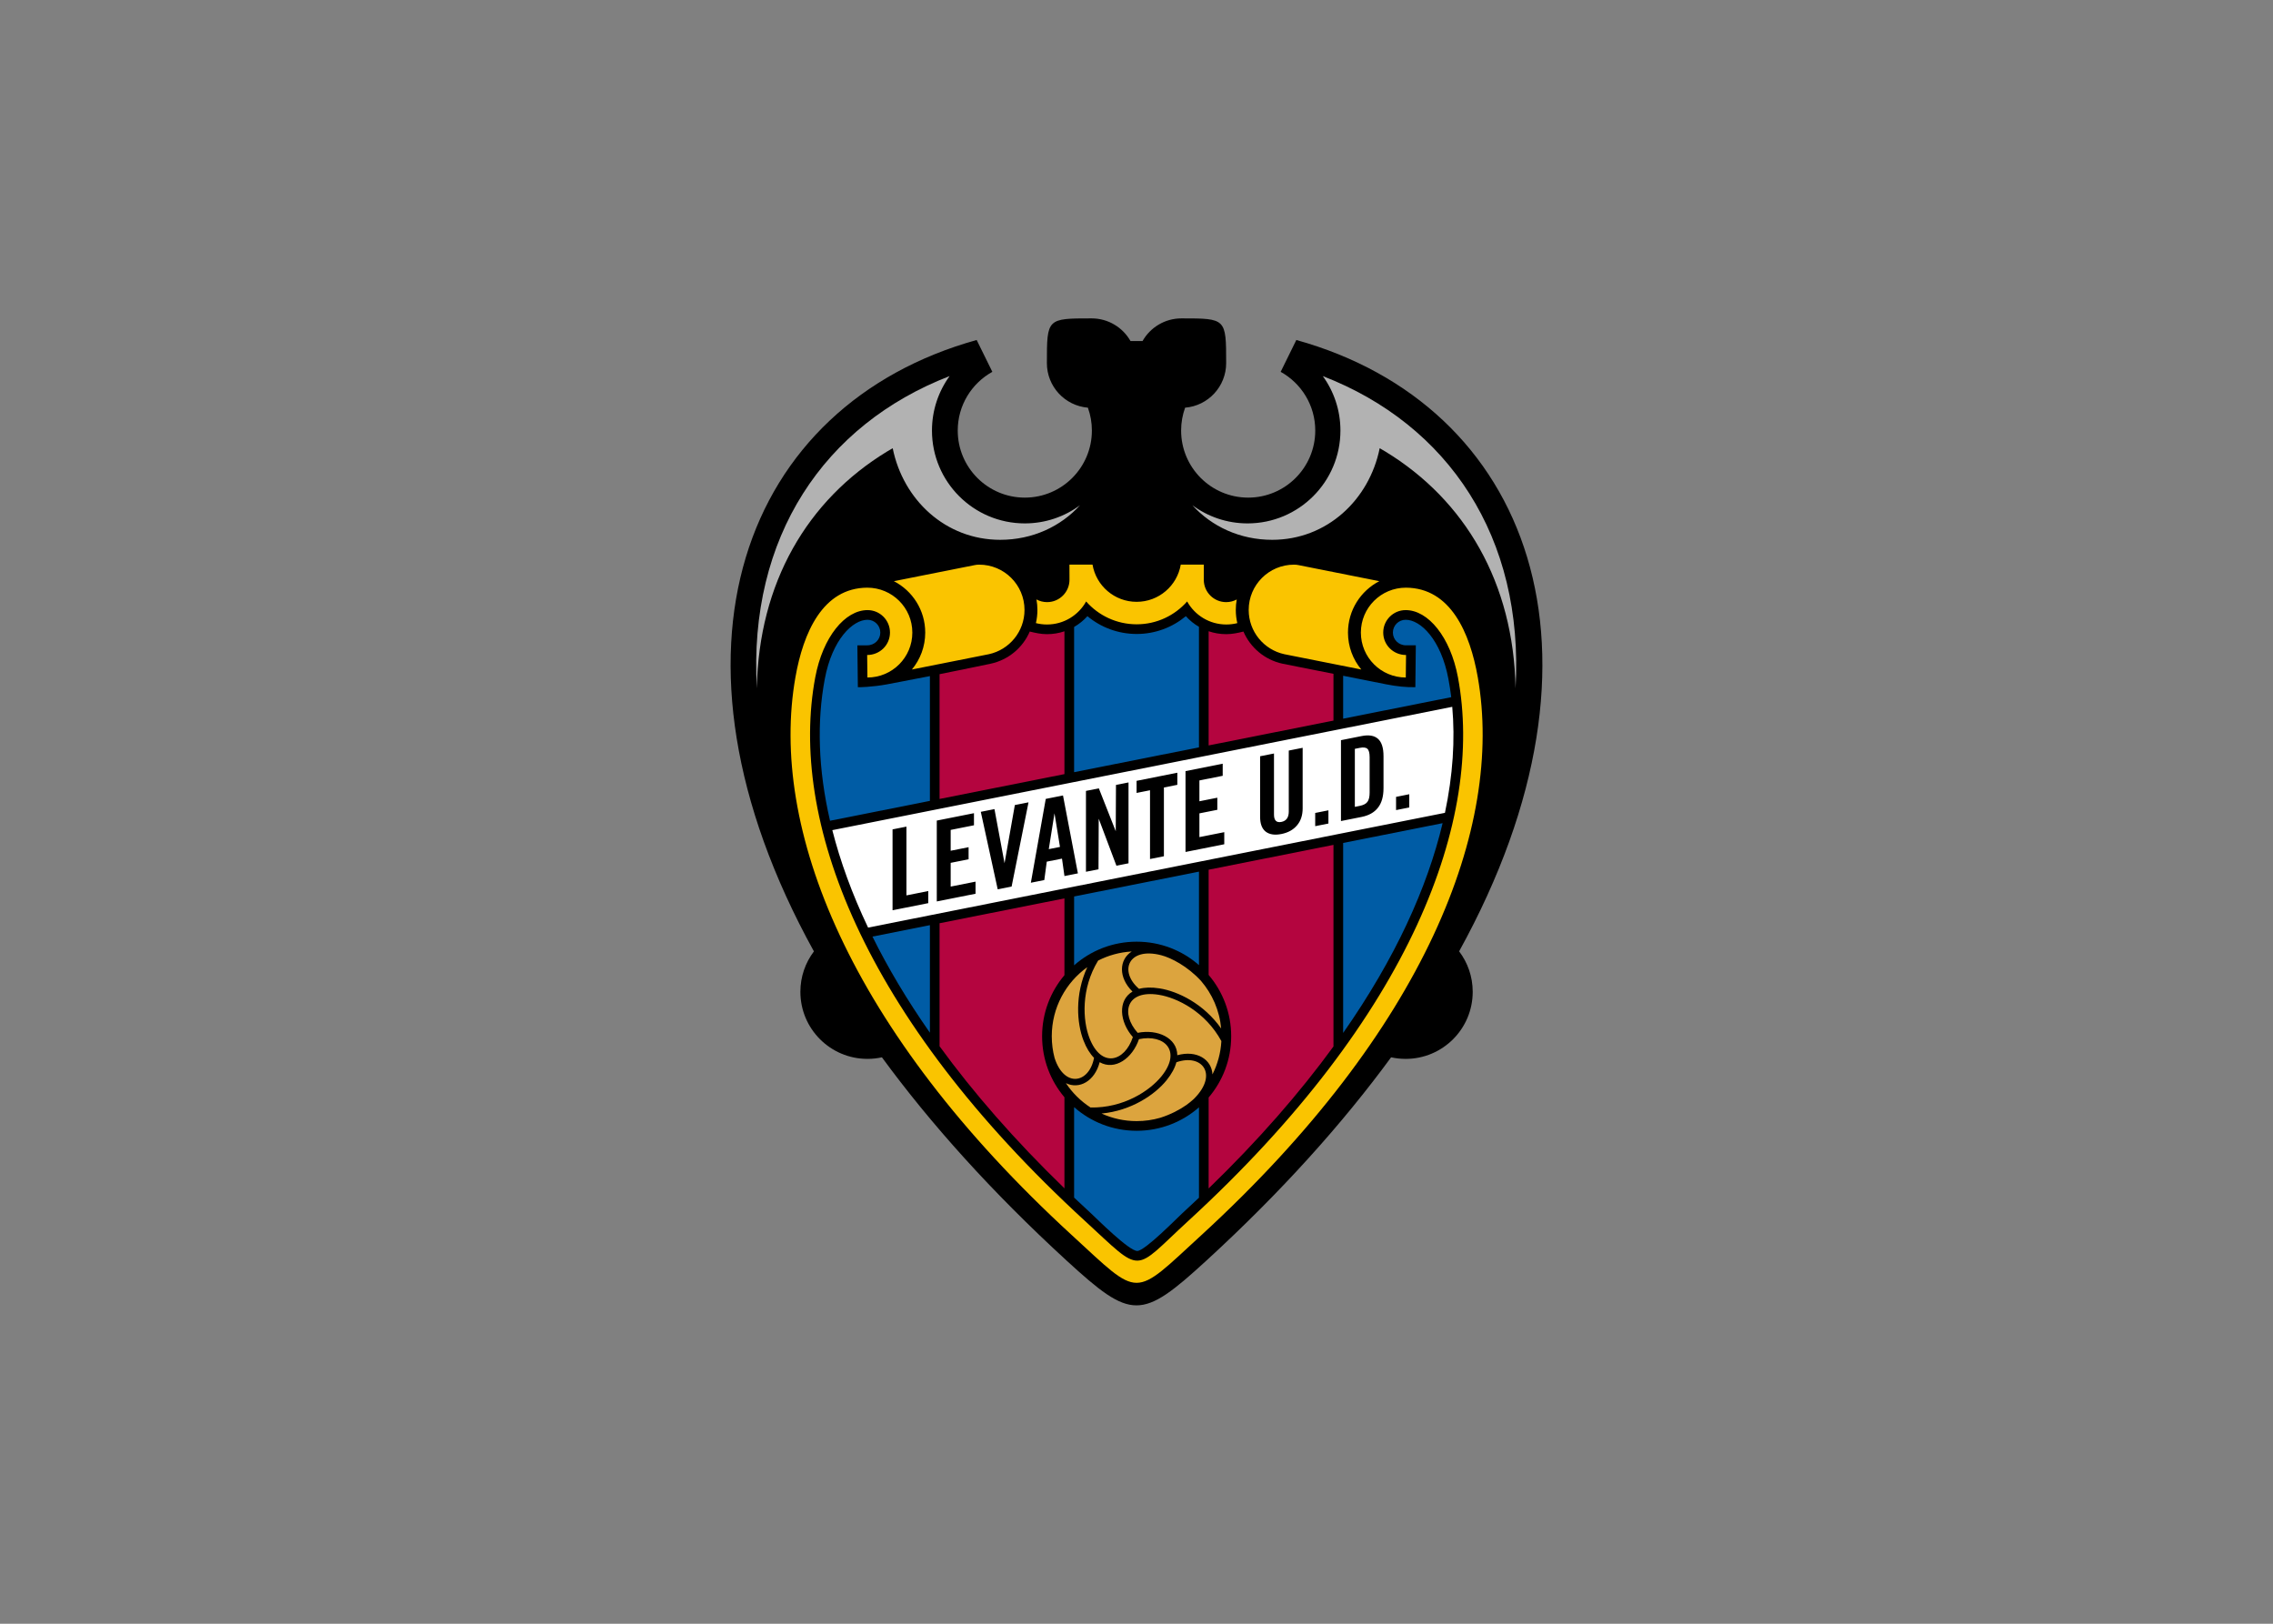 <svg clip-rule="evenodd" fill-rule="evenodd" stroke-linejoin="round" stroke-miterlimit="2" viewBox="0 0 560 400" xmlns="http://www.w3.org/2000/svg"><rect x="0" y="0" width="560" height="400" fill="#808080" stroke="none"/><g transform="matrix(.736 0 0 .736 173.63 72.163)"><g fill-rule="nonzero"><path d="m231.409 173.092v-4.423l4.425-.88v4.424zm-168.545 33.527v-27.066l4.649-.926v23.019l7.31-1.455v4.049zm14.808-2.946v-27.066l12.447-2.476v4.048l-7.798 1.551v6.973l5.998-1.192v4.048l-5.998 1.194v7.947l8.322-1.655v4.048zm26.129-32.264 4.574-.909-5.66 28.191-4.649.926-5.661-25.941 4.573-.91 3.374 18.11zm11.359 14.76 3.749-.745-1.837-11.256zm-1.5 10.346-4.498.895 4.986-28.058 5.773-1.148 4.986 26.074-4.498.895-.825-5.834-5.099 1.014zm13.946-2.775v-27.066l4.311-.857 5.661 14.357.074-15.498 4.199-.835v27.066l-4.049.806-5.923-15.729-.075 16.922zm21.443-27.283-4.498.895v-4.048l13.645-2.715v4.049l-4.499.895v23.017l-4.649.925v-23.018zm11.884 20.655v-27.067l12.447-2.475v4.048l-7.799 1.551v6.973l5.998-1.193v4.049l-5.998 1.193v7.948l8.322-1.655v4.048zm24.966-32.033 4.648-.924v20.431c0 1.974.825 2.797 2.475 2.469 1.649-.328 2.473-1.48 2.473-3.454v-20.431l4.649-.925v20.244c0 2.349-.638 4.262-1.911 5.741-1.25 1.473-2.987 2.431-5.211 2.873s-3.974.178-5.249-.793c-1.249-.976-1.874-2.639-1.874-4.988zm18.444 23.397v-4.423l4.424-.88v4.423zm13.271-6.463 1.612-.32c1.25-.249 2.112-.695 2.587-1.34.5-.649.75-1.686.75-3.11v-11.847c0-1.425-.25-2.362-.75-2.812-.475-.456-1.337-.56-2.587-.311l-1.612.321zm-4.649-22.318 6.898-1.372c2.424-.482 4.25-.183 5.474.898 1.249 1.076 1.874 3.013 1.874 5.812v10.723c0 2.799-.625 4.984-1.874 6.558-1.224 1.568-3.05 2.593-5.474 3.075l-6.898 1.373z"/><path d="m114.529 23.487c0-14.963.028-14.968 14.968-14.968 5.578 0 10.443 3.05 13.018 7.575h4.036c2.576-4.525 7.442-7.575 13.019-7.575 14.941 0 14.968.005 14.968 14.968 0 7.854-6.048 14.295-13.74 14.919-.865 2.388-1.337 4.964-1.337 7.65 0 12.4 10.051 22.452 22.45 22.452 12.401 0 22.452-10.052 22.452-22.452 0-8.455-4.674-15.819-11.579-19.648l5.243-10.657c77.973 21.688 109.943 104.142 54.496 204.621 2.854 3.765 4.547 8.458 4.547 13.547 0 12.398-10.052 22.451-22.452 22.451-1.672 0-3.301-.183-4.868-.529-16.261 22.212-36.724 45.02-61.787 68.008-21.849 20.04-25.067 19.993-46.814.053-25.088-23.006-45.568-45.83-61.842-68.057-1.56.343-3.182.524-4.846.524-12.399 0-22.451-10.052-22.451-22.451 0-5.08 1.687-9.765 4.531-13.527-55.464-100.488-23.495-182.951 54.484-204.64l5.243 10.656c-6.906 3.829-11.582 11.193-11.582 19.649 0 12.4 10.053 22.452 22.452 22.452 12.4 0 22.451-10.052 22.451-22.452 0-2.687-.472-5.263-1.337-7.651-7.684-.632-13.723-7.07-13.723-14.918m37.948 252.595c3.514-1.106 6.537-2.716 8.778-4.297-2.624 1.906-5.585 3.374-8.778 4.297m8.778-4.297c.822-.598 1.612-1.239 2.365-1.919-.64.609-1.435 1.262-2.365 1.919"/><path d="m231.41 173.093 4.424-.88v-4.424l-4.424.881zm-168.546 33.526 11.959-2.379v-4.049l-7.31 1.455v-23.019l-4.649.926zm14.808-2.946 12.971-2.58v-4.048l-8.322 1.655v-7.947l5.998-1.194v-4.048l-5.998 1.192v-6.973l7.798-1.551v-4.048l-12.447 2.476zm26.129-32.264-3.449 19.468-3.374-18.11-4.574.909 5.662 25.941 4.648-.925 5.661-28.192zm9.859 25.106.825-6.162 5.098-1.014.825 5.833 4.499-.895-4.986-26.074-5.773 1.148-4.986 28.059zm13.946-2.775 4.198-.835.075-16.922 5.923 15.729 4.049-.806v-27.066l-4.199.835-.075 15.498-5.66-14.356-4.311.857zm21.442-27.283v23.019l4.65-.925v-23.018l4.498-.895v-4.048l-13.645 2.714v4.048zm11.885 20.655 12.97-2.58v-4.048l-8.322 1.655v-7.948l5.998-1.193v-4.049l-5.998 1.193v-6.973l7.798-1.551v-4.048l-12.446 2.475zm24.966-32.033v20.244c0 2.349.625 4.012 1.874 4.988 1.275.971 3.025 1.234 5.249.792s3.96-1.4 5.21-2.872c1.274-1.479 1.912-3.393 1.912-5.742v-20.243l-4.649.925v20.43c0 1.975-.824 3.126-2.473 3.454s-2.474-.495-2.474-2.469v-20.431zm18.444 23.397 4.424-.88v-4.423l-4.424.88zm8.623-28.78v27.066l6.897-1.373c2.425-.482 4.249-1.506 5.474-3.075 1.249-1.573 1.873-3.759 1.873-6.558v-10.722c0-2.799-.624-4.737-1.873-5.813-1.225-1.081-3.05-1.38-5.474-.898zm37.253-11.164c.973 10.945.234 22.834-2.448 35.484l-193.097 38.409c-5.372-11.286-9.321-22.191-11.974-32.615zm-135.059 47.637 1.912-12.001 1.836 11.256zm102.454-14.155v-19.42l1.612-.321c1.25-.248 2.112-.145 2.587.311.5.45.75 1.387.75 2.812v11.847c0 1.424-.25 2.462-.75 3.111-.475.644-1.337 1.09-2.587 1.339z" fill="#fff"/><path d="m210.463 252.212c-11.261 15.463-25.105 31.375-41.791 47.526v-30.438c4.706-5.525 7.548-12.688 7.548-20.515s-2.842-14.991-7.548-20.515v-35.22l41.791-8.313zm-41.791-138.979c1.853.635 3.838.979 5.909.979 1.982 0 3.858-.401 5.745-.873 2.322 5.404 7.161 9.475 13.029 10.747l17.109 3.403v15.651l-41.792 8.313zm-48.269 186.461c-16.694-16.161-30.539-32.082-41.8-47.553v-41.176l41.8-8.314v25.705c-4.665 5.512-7.477 12.642-7.477 20.429s2.812 14.917 7.477 20.43zm-41.8-172.09c9.884-1.973 17.161-3.518 17.161-3.518 5.87-1.272 10.712-5.346 13.032-10.753 1.893.475 3.775.879 5.765.879 2.042 0 4.009-.337 5.842-.956v47.798l-41.8 8.315z" fill="#b4053f"/></g><path d="m169.957 261.558c-.271-5.031-5.308-8.211-11.773-6.413-.058-5.81-6.618-8.831-13.26-7.498-5.783-6.481-3.826-14.43 6.977-12.745 6.273.979 15.741 5.755 21.037 15.513-.226 3.991-1.275 7.761-2.981 11.143m-49.061 2.935c4.455 2.158 9.632-.61 11.3-7.019 5.067 2.889 10.982-1.283 13.155-7.714 8.507-1.772 14.416 3.898 7.554 12.413-3.962 4.916-12.757 10.69-23.77 10.466-3.273-2.122-6.081-4.899-8.239-8.146m7.161-38.828c-4.243 9.173-3.511 18.768-1.288 24.519 1.006 2.603 2.22 4.513 3.544 5.834-1.623 8.614-9.968 10.118-13.215.026-.61-2.317-.935-4.75-.935-7.259 0-9.532 4.693-17.967 11.894-23.12m14.867-5.243c-4.268 2.73-4.532 8.702.257 13.418-5.008 2.952-4.348 10.146.126 15.233-2.72 8.252-10.583 10.533-14.526.334-2.286-5.916-2.885-16.487 2.897-25.945 3.409-1.739 7.215-2.81 11.246-3.04m29.945 25.789c-5.823-8.305-14.528-12.488-20.636-13.44-2.772-.434-5.044-.333-6.855.161-6.819-5.86-3.625-14.104 7.397-11.266 3.356.863 8.852 3.704 13.339 8.592 3.756 4.366 6.21 9.884 6.755 15.953m-11.614 25.574c.93-.657 1.725-1.31 2.365-1.919-.753.68-1.543 1.321-2.365 1.919m-8.779 4.297c-2.508.725-5.16 1.114-7.903 1.114-4.191 0-8.169-.907-11.75-2.536 10.011-.943 17.908-6.351 21.762-11.132 1.763-2.188 2.813-4.207 3.29-6.024 8.498-2.998 14.059 3.895 6.083 12.029l-.338.333c-.639.61-1.435 1.262-2.365 1.919-2.624 1.906-5.585 3.374-8.779 4.297m0 0c3.194-.923 6.155-2.391 8.779-4.297-2.241 1.582-5.264 3.191-8.779 4.297" fill="#dca43e"/><path d="m123.639 225.051v-23.044l41.795-8.313v31.293c-5.57-4.886-12.869-7.849-20.861-7.849-8.026 0-15.355 2.988-20.934 7.913m-48.272 22.554c-7.684-10.988-14.062-21.737-19.231-32.17l19.231-3.826zm90.067 55.235c-1.894 1.798-3.823 3.597-5.79 5.4-1.558 1.43-12.272 12.351-14.835 12.42-2.752.074-13.758-10.973-15.336-12.42-1.98-1.817-3.926-3.632-5.835-5.444v-30.277c5.579 4.925 12.908 7.912 20.935 7.912 7.991 0 15.291-2.962 20.861-7.848zm81.561-125.37c-5.125 21.581-15.85 45.279-33.296 70.21v-63.587zm-205.06-.807c-4.014-17.332-4.407-33.281-1.766-47.39 2.496-13.338 9.379-19.879 14.321-19.879 2.363 0 4.278 1.915 4.278 4.278 0 2.328-1.88 4.277-4.401 4.276h-3.274l.16 14.008c-.021.063 4.726-.014 9.769-.953 4.922-.915 9.834-1.865 14.345-2.756v41.765zm171.764-48.531 14.398 2.864c3.637.717 6.894 1.037 9.769.96l.16-14.008h-3.275c-2.52.001-4.4-1.948-4.4-4.276 0-2.363 1.914-4.278 4.277-4.278 4.943 0 11.826 6.541 14.322 19.879.37 1.973.679 3.983.929 6.027l-36.18 7.196zm-90.06-16.338c1.673-.963 3.176-2.181 4.46-3.604 4.454 3.71 10.193 5.947 16.47 5.959 6.264 0 12.012-2.241 16.473-5.958 1.265 1.401 2.749 2.608 4.392 3.564v40.342l-41.795 8.314z" fill="#005ca5" fill-rule="nonzero"/><path d="m206.885 27.832c41.975 16.248 67.419 53.855 64.525 104.483-.642-35.233-16.859-62.959-43.604-79.243l-1.876-1.09c-3.494 17.255-17.673 30.651-35.98 30.651-10.848 0-20.299-4.498-26.737-11.593 5.167 3.831 11.565 6.098 18.494 6.098 17.166 0 31.081-13.915 31.081-31.081 0-6.812-2.192-13.109-5.903-18.225m-124.925 0c-3.71 5.116-5.903 11.413-5.903 18.225 0 17.166 13.916 31.081 31.081 31.081 6.928 0 13.327-2.267 18.494-6.098-6.438 7.095-15.888 11.593-26.737 11.593-18.307 0-32.485-13.396-35.98-30.651l-1.876 1.09c-26.744 16.284-42.962 44.01-43.604 79.243-2.894-50.628 22.55-88.236 64.525-104.483" fill="#b2b2b2" fill-rule="nonzero"/><path d="m144.571 110.913c-6.757-.013-12.787-2.968-16.903-7.645-2.561 4.598-7.471 7.708-13.107 7.708-1.281 0-2.524-.161-3.711-.463.33-1.416.504-2.892.504-4.408 0-1.2-.109-2.374-.316-3.515 1.059.574 2.271.899 3.56.899 4.139 0 7.494-3.355 7.494-7.494l-.017-5.065h7.728c1.199 7.073 7.355 12.458 14.768 12.458 7.414 0 13.57-5.385 14.769-12.458h7.728l-.019 5.065c0 4.139 3.355 7.494 7.494 7.494 1.279 0 2.483-.321 3.536-.886-.207 1.136-.314 2.306-.314 3.501 0 1.519.175 2.996.505 4.414-1.18.299-2.417.457-3.69.457-5.636 0-10.546-3.11-13.107-7.708-4.125 4.688-10.168 7.646-16.902 7.646m-82.566 2.759c0-4.15-3.364-7.514-7.515-7.514-7.509 0-14.959 8.926-17.502 22.519-8.833 47.191 15.249 113.103 90.298 181.948 19.737 18.105 15.709 17.281 34.547 0 75.049-68.846 99.13-134.757 90.298-181.948-2.544-13.593-9.993-22.519-17.503-22.519-4.15 0-7.514 3.364-7.514 7.514s3.364 7.514 7.639 7.513l-.087 7.535c-8.303 0-15.034-6.731-15.034-15.035 0-8.303 6.731-15.035 15.088-15.034 14.951.067 21.439 15.13 24.053 30.016 8.8 50.113-17.559 117.922-92.565 186.728-23.15 21.237-20.15 21.235-43.298 0-75.005-68.806-101.364-136.615-92.564-186.728 2.614-14.886 9.102-29.949 24.053-30.016 8.357-.001 15.089 6.731 15.089 15.034 0 8.304-6.732 15.035-15.035 15.035l-.087-7.535c4.274.001 7.639-3.363 7.639-7.513m28.313-22.566c.471-.107.997-.16 1.562-.16 8.372 0 15.159 6.786 15.159 15.159 0 7.264-5.111 13.333-11.933 14.813l-.516.102-25.246 5.021c2.785-3.352 4.458-7.658 4.458-12.356 0-7.494-4.26-13.992-10.49-17.207zm108.483 0 27.006 5.372c-6.23 3.215-10.49 9.713-10.49 17.207 0 4.698 1.674 9.004 4.458 12.356l-25.245-5.021-.516-.102c-6.822-1.48-11.933-7.549-11.933-14.813 0-8.373 6.787-15.159 15.159-15.159.564 0 1.089.054 1.561.16" fill="#fac400" fill-rule="nonzero"/></g></svg>